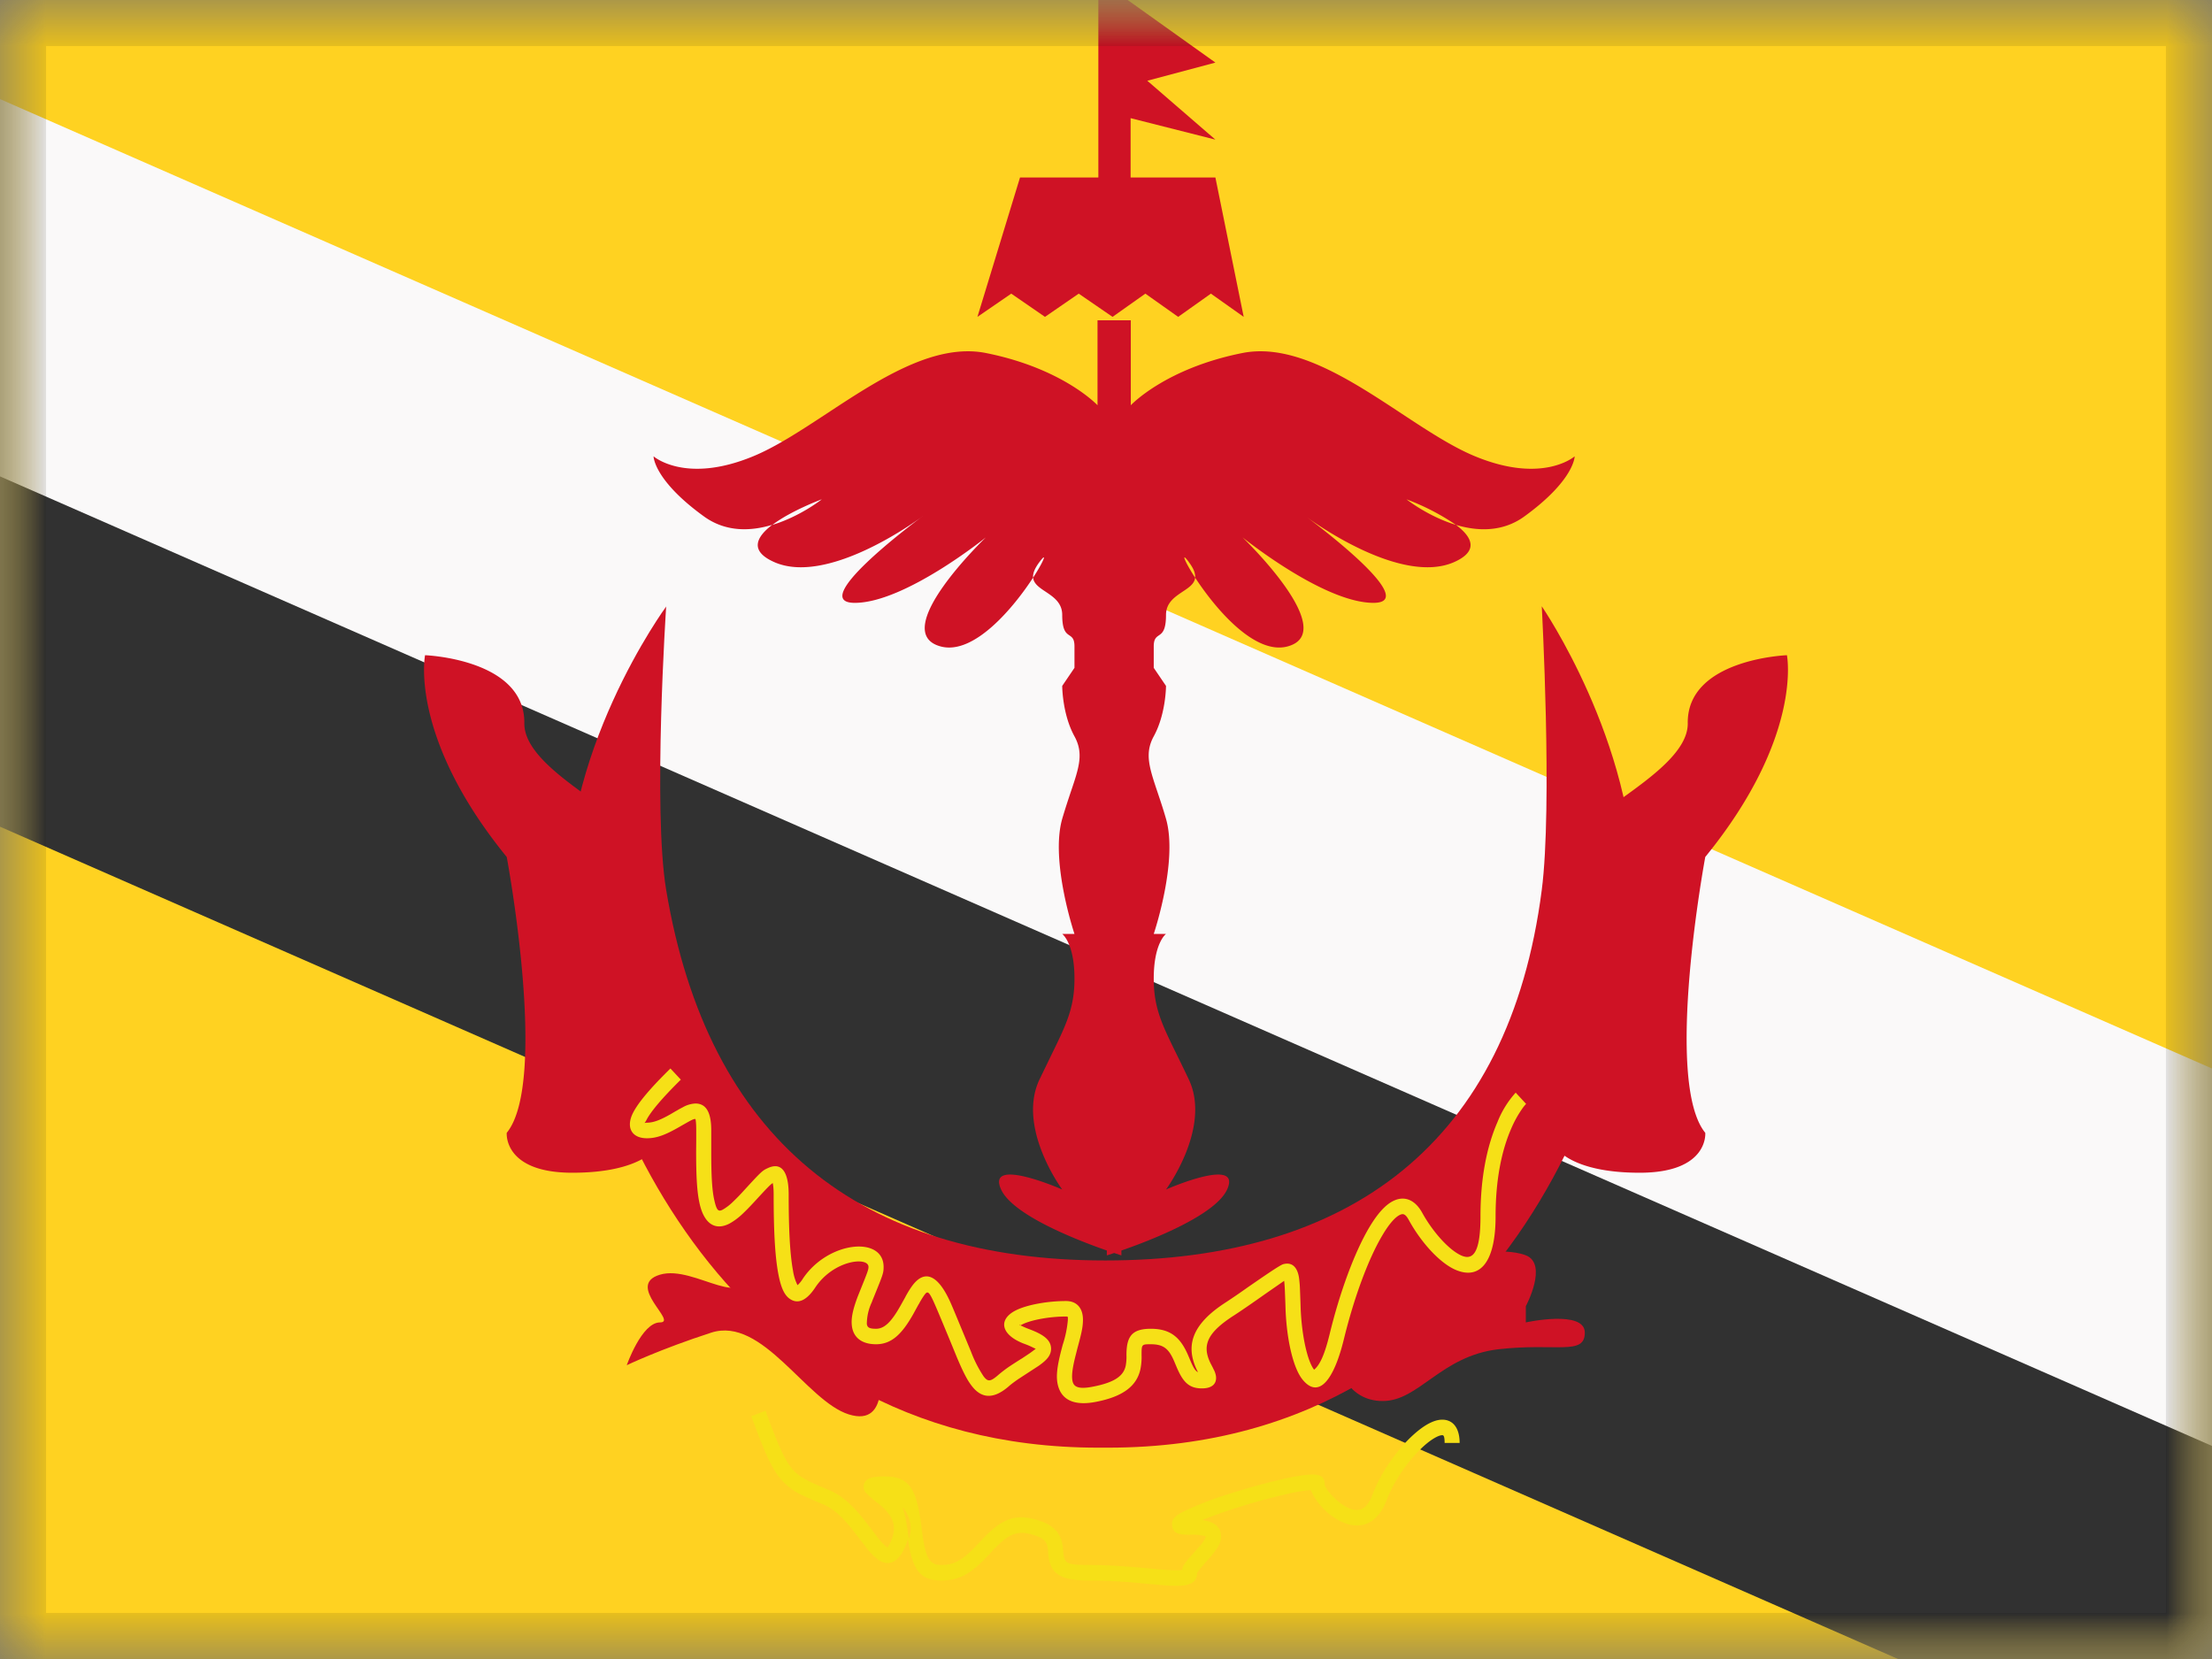 <svg xmlns="http://www.w3.org/2000/svg" fill="none" viewBox="0 0 24 18"><rect x="0" y="0" width="24" height="18" fill="#808080" stroke="none"/><g clip-path="url(#a)"><mask id="b" width="24" height="18" x="0" y="0" maskUnits="userSpaceOnUse" style="mask-type:luminance"><path fill="#fff" d="M0 0h24v18H0z"/></mask><g mask="url(#b)"><path fill="#FFD221" fill-rule="evenodd" d="M0 0v18h24V0H0Z" clip-rule="evenodd"/><mask id="c" width="24" height="18" x="0" y="0" maskUnits="userSpaceOnUse" style="mask-type:luminance"><path fill="#fff" fill-rule="evenodd" d="M0 0v18h24V0H0Z" clip-rule="evenodd"/></mask><g mask="url(#c)"><path fill="#313131" d="m-2.3 7.961 1.506-3.434 26.12 11.454-1.506 3.434L-2.3 7.961Z"/><path fill="#FAF9F9" d="M-2.263 4.177-.758.743l27.42 12.017-1.506 3.435L-2.263 4.177Z"/><path fill="#CF1225" fill-rule="evenodd" d="M5.498 9.298c-1.064-1.306-.886-2.189-.886-2.189s1.089.04 1.077.742c0 .297.39.578.727.82.254.183.478.344.478.472 0 .299.225 3.307.225 3.307s-.157.274-.909.274-.712-.433-.712-.433c.456-.558 0-2.993 0-2.993Zm13.004 0c1.064-1.306.886-2.189.886-2.189s-1.089.04-1.076.742c0 .297-.39.578-.727.82-.255.183-.479.344-.479.472 0 .299-.224 3.307-.224 3.307s.157.274.908.274c.752 0 .712-.433.712-.433-.455-.558 0-2.993 0-2.993ZM12.06-.125l1.127.804-.739.197.739.639-.92-.233v.644h.92l.307 1.512-.356-.252-.355.252-.356-.252-.356.252-.367-.252-.366.252-.366-.252-.367.252.462-1.512h.85V-.125h.143Zm5.025 5.076s-.343.304-1.08 0c-.246-.101-.516-.278-.797-.463-.561-.37-1.168-.768-1.727-.658-.84.167-1.212.567-1.212.567v-.922h-.361v.922s-.373-.4-1.212-.567c-.559-.11-1.166.289-1.727.658-.282.185-.552.362-.798.463-.736.304-1.08 0-1.08 0s0 .257.548.653c.238.172.51.16.74.09-.17.13-.254.282.02.404.565.252 1.496-.412 1.598-.487-.114.085-1.238.93-.723.93.543 0 1.422-.71 1.422-.71s-1.067 1.023-.493 1.182c.365.102.801-.43 1.006-.746.007.067.068.108.136.153.085.057.18.12.18.252 0 .169.042.198.08.223.028.02.053.038.053.118v.233l-.133.196s0 .305.133.547c.101.184.05.338-.04.603-.028.084-.06.18-.093.292-.132.461.133 1.249.133 1.249h-.133s.133.097.133.485c0 .316-.088.496-.254.835l-.126.26c-.248.525.247 1.193.247 1.193s-.83-.365-.663 0c.128.28.829.551 1.147.662v.053l.08-.026.078.026v-.053c.319-.11 1.02-.383 1.147-.662.167-.365-.663 0-.663 0s.495-.668.248-1.193a17.998 17.998 0 0 0-.126-.26c-.167-.34-.255-.519-.255-.835 0-.388.133-.485.133-.485h-.133s.266-.788.133-1.249c-.032-.112-.065-.208-.093-.292-.089-.265-.14-.42-.04-.603.133-.242.133-.547.133-.547l-.133-.196v-.233c0-.08.026-.098.054-.118.037-.025.079-.054.079-.223 0-.132.095-.195.18-.252.068-.045.13-.086.136-.153.205.315.641.848 1.006.746.574-.16-.492-1.183-.492-1.183s.879.711 1.421.711c.516 0-.609-.845-.723-.93.102.075 1.033.739 1.6.487.272-.122.19-.274.018-.403.231.069.503.081.74-.09.548-.397.548-.654.548-.654Zm-1.824.467s.234.186.536.277a2.518 2.518 0 0 0-.536-.277Zm-2.362.68c-.09-.12-.049-.011.068.17.004-.044-.014-.098-.069-.17Zm-1.621 0c.09-.12.048-.011-.069.17-.004-.044.015-.098.069-.17Zm-1.272-.494-.009.007.01-.007Zm-1.09-.186s-.234.186-.536.277c.204-.155.535-.277.535-.277Z" clip-rule="evenodd"/><path fill="#CF1225" fill-rule="evenodd" d="M7.23 6.578S6.035 8.202 6.167 9.936c.133 1.735 1.549 5.771 5.748 5.771h.107c4.45 0 5.713-4.45 5.713-6.051 0-1.614-1.007-3.078-1.007-3.078s.118 2.166 0 3.078c-.355 2.75-2.087 4.02-4.735 4.02-2.665 0-4.313-1.318-4.765-4.02-.146-.874 0-3.078 0-3.078Z" clip-rule="evenodd"/><path fill="#CF1225" fill-rule="evenodd" d="M6.8 14.813s.162-.465.361-.465c.2 0-.382-.404 0-.518.383-.114.97.455.97-.114 0-.57-.497-.88-.131-.88.365 0 .747-.11.747-.11s1.554 1.622 3.111 1.622c1.557 0 3.429-1.513 3.429-1.513s.69-.175.69.099c0 .273-.152.686-.152.686s.484-.095.73 0c.245.096 0 .552 0 .552v.176s.64-.14.64.111c0 .252-.31.109-.935.18-.626.072-.864.562-1.257.562-.393 0-.478-.388-.478-.388s-1.219.661-2.667.661c-1.448 0-2.323-.66-2.323-.66s.137.678-.326.532c-.462-.145-.936-1.067-1.492-.887-.556.18-.918.354-.918.354Z" clip-rule="evenodd"/><path fill="#F6E017" fill-rule="evenodd" d="M8.062 13.165c.036-.034.073-.072.121-.124.136-.148.173-.187.201-.205.006.025.01.066.01.123 0 .377.013.661.05.859.026.14.062.232.126.275.094.064.188.008.275-.123.2-.301.578-.338.578-.224 0 .03-.012.062-.085.242l-.032.08c-.051.136-.074.233-.063.319.016.127.11.198.262.198.168 0 .28-.109.402-.324l.057-.104.007-.011a.92.92 0 0 1 .054-.089c.044-.062.054-.057.153.177a46.265 46.265 0 0 1 .205.495c.065.153.11.243.159.306.11.145.242.144.399.01.03-.027.066-.053.106-.081l.118-.077.103-.067c.091-.064.136-.114.136-.188-.002-.093-.08-.152-.235-.21a1.035 1.035 0 0 1-.072-.03.234.234 0 0 0-.028-.012c.004 0 .01-.003.018-.008l.008-.004c.098-.048.295-.084.47-.084h.002c.008 0 .013 0 .016.003.004.003.004.012.003.035v.003a1.187 1.187 0 0 1-.056.267l-.015.057c-.049.191-.063.307-.029.407.05.146.191.197.41.153.296-.058.44-.176.478-.356a.663.663 0 0 0 .012-.15c0-.117 0-.118.1-.118.14 0 .197.05.256.19l.021.05c.07.167.134.239.278.239.097 0 .164-.04.152-.134a.229.229 0 0 0-.026-.074l-.011-.023-.021-.04c-.09-.184-.054-.324.254-.521.088-.057.225-.152.342-.235l.202-.14c.003.026.006.06.008.11l.005.132.002.065c.013.334.083.64.185.765.172.21.338.016.45-.447.109-.444.263-.862.414-1.116.073-.125.142-.203.195-.226.035-.016.06-.005.095.06.136.247.345.476.522.544.262.101.418-.111.418-.585 0-.396.064-.713.171-.957a1.18 1.18 0 0 1 .114-.207.482.482 0 0 1 .046-.058l-.113-.122a1.05 1.05 0 0 0-.197.318c-.116.266-.185.606-.185 1.026 0 .374-.073.475-.196.428-.134-.052-.318-.254-.437-.47-.074-.134-.185-.185-.304-.131-.09.04-.18.14-.27.292-.16.27-.32.704-.431 1.163-.049.2-.1.326-.167.38-.071-.088-.134-.364-.146-.664l-.002-.063-.005-.134a1.348 1.348 0 0 0-.011-.138c-.017-.108-.071-.172-.17-.146-.038.01-.223.139-.39.254a7.353 7.353 0 0 1-.232.159c-.38.244-.44.479-.314.739l.01.02c-.03-.014-.051-.05-.084-.129a8.253 8.253 0 0 0-.022-.052c-.083-.194-.19-.29-.406-.29-.209 0-.264.088-.264.285a.53.53 0 0 1-.008.115c-.022.107-.112.18-.35.227-.147.03-.205.009-.223-.044-.019-.056-.008-.15.033-.308l.014-.056c.049-.18.06-.234.062-.308.003-.126-.059-.212-.184-.212-.199 0-.42.04-.542.1-.202.101-.162.27.089.364.05.018.082.034.102.044.014.006.021.01.024.01a.072.072 0 0 0-.014.01l-.05.037-.09.06h-.001a7.36 7.36 0 0 0-.129.083 1.43 1.43 0 0 0-.12.091c-.09.079-.117.079-.164.017a1.357 1.357 0 0 1-.137-.27l-.078-.188c-.047-.113-.101-.245-.128-.307-.14-.333-.293-.408-.435-.21-.02.028-.04.06-.065.105l-.007.014-.056.1c-.095.167-.17.241-.26.241-.075 0-.095-.015-.1-.053a.561.561 0 0 1 .054-.235c.008-.023.018-.046.03-.076.091-.224.098-.241.098-.307 0-.34-.604-.281-.877.129a.306.306 0 0 1-.057.069.52.52 0 0 1-.049-.158c-.034-.184-.047-.46-.047-.827 0-.232-.07-.354-.22-.288-.067.03-.07.033-.273.254a2.1 2.1 0 0 1-.112.115.547.547 0 0 1-.111.085c-.047.024-.065.009-.09-.1-.026-.112-.034-.27-.034-.535v-.225c0-.187-.05-.292-.172-.292a.303.303 0 0 0-.137.041c-.019.01-.039.02-.065.036l-.01.005-.056.033c-.112.064-.187.093-.258.093-.013 0-.02.003-.024.003h-.002l.001-.001a.152.152 0 0 0 .02-.031c.047-.092.172-.24.373-.438l-.113-.121c-.214.21-.348.368-.405.48-.08.156-.018.277.15.277.107 0 .202-.038.338-.115.157-.09.165-.094.188-.094 0 0 .009.018.009.124v.114l-.001.111c0 .278.009.445.039.575.046.2.16.296.324.21a.696.696 0 0 0 .146-.11Zm.34-.34h.002H8.4Zm2.662 1.547a.023.023 0 0 1-.004-.003c.001.007.003.011.005.013l-.001-.01Zm2.901-.493h-.002.002ZM9.833 16.75c-.073.197-.188.262-.317.163a.748.748 0 0 1-.131-.14l-.012-.016-.126-.163c-.111-.139-.207-.226-.312-.27l-.01-.004c-.127-.055-.154-.066-.181-.079l-.03-.014a.675.675 0 0 1-.324-.297c-.066-.114-.13-.267-.238-.564l.154-.06c.104.288.166.436.225.538.066.114.129.17.254.23l.026.014.178.077.009.003c.135.058.249.16.376.32l.13.168.009.012a.629.629 0 0 0 .112.122c.012-.007.032-.039.054-.1.05-.135.007-.24-.116-.35l-.033-.027a1.088 1.088 0 0 1-.14-.122c-.047-.07-.007-.14.065-.159a.66.66 0 0 1 .157-.012c.265 0 .337.156.387.554v.006c.04.314.078.4.212.4.15 0 .243-.06.403-.232l.035-.037c.205-.218.348-.291.589-.224.192.053.274.147.293.294a.95.95 0 0 1 .005.056c.01.123.032.143.27.143.182 0 .35.01.57.029l.027.002.195.018c.071.006.122.008.162.008a.37.37 0 0 0 .066-.004c.006-.048.035-.082.15-.212l.033-.038a.358.358 0 0 0 .076-.113.519.519 0 0 0-.178-.018c-.12 0-.18-.015-.19-.1-.009-.07.032-.103.122-.151a3.52 3.52 0 0 1 .516-.198 6.67 6.67 0 0 1 .621-.168c.094-.02.171-.032.227-.035.107-.006.17.009.17.105 0 .04.112.177.225.24.134.074.229.046.294-.13.096-.255.296-.53.49-.688.105-.085.201-.13.284-.123.113.01.171.107.171.252h-.163c0-.068-.01-.083-.022-.084-.03-.003-.093.026-.168.087-.171.14-.353.39-.439.617-.103.276-.309.337-.525.216a.703.703 0 0 1-.299-.325 1.476 1.476 0 0 0-.212.033 6.658 6.658 0 0 0-.967.292c.117.017.185.06.203.142.017.082-.022.153-.113.26l-.035.04a1.64 1.64 0 0 0-.108.13c0 .111-.085.142-.229.142-.045 0-.1-.003-.175-.01l-.197-.017-.025-.003a6.054 6.054 0 0 0-.556-.028c-.323 0-.418-.085-.434-.298a.726.726 0 0 0-.004-.047c-.01-.079-.045-.118-.174-.154-.168-.047-.26 0-.428.178l-.034.038c-.19.202-.314.283-.522.283-.235 0-.313-.126-.361-.452a.57.57 0 0 1-.017.054Zm.013-.149v-.006a1.442 1.442 0 0 0-.053-.242.35.35 0 0 1 .069.343 3.063 3.063 0 0 1-.016-.095Zm3-.122.003.001h-.004Zm-.004.55-.004.002h.003l.001-.002Z" clip-rule="evenodd"/></g></g></g><path stroke="#000" stroke-opacity=".1" stroke-width=".5" d="M.25.25h23.5v17.5H.25z"/><defs><clipPath id="a"><path fill="#fff" d="M0 0h24v18H0z"/></clipPath></defs></svg>